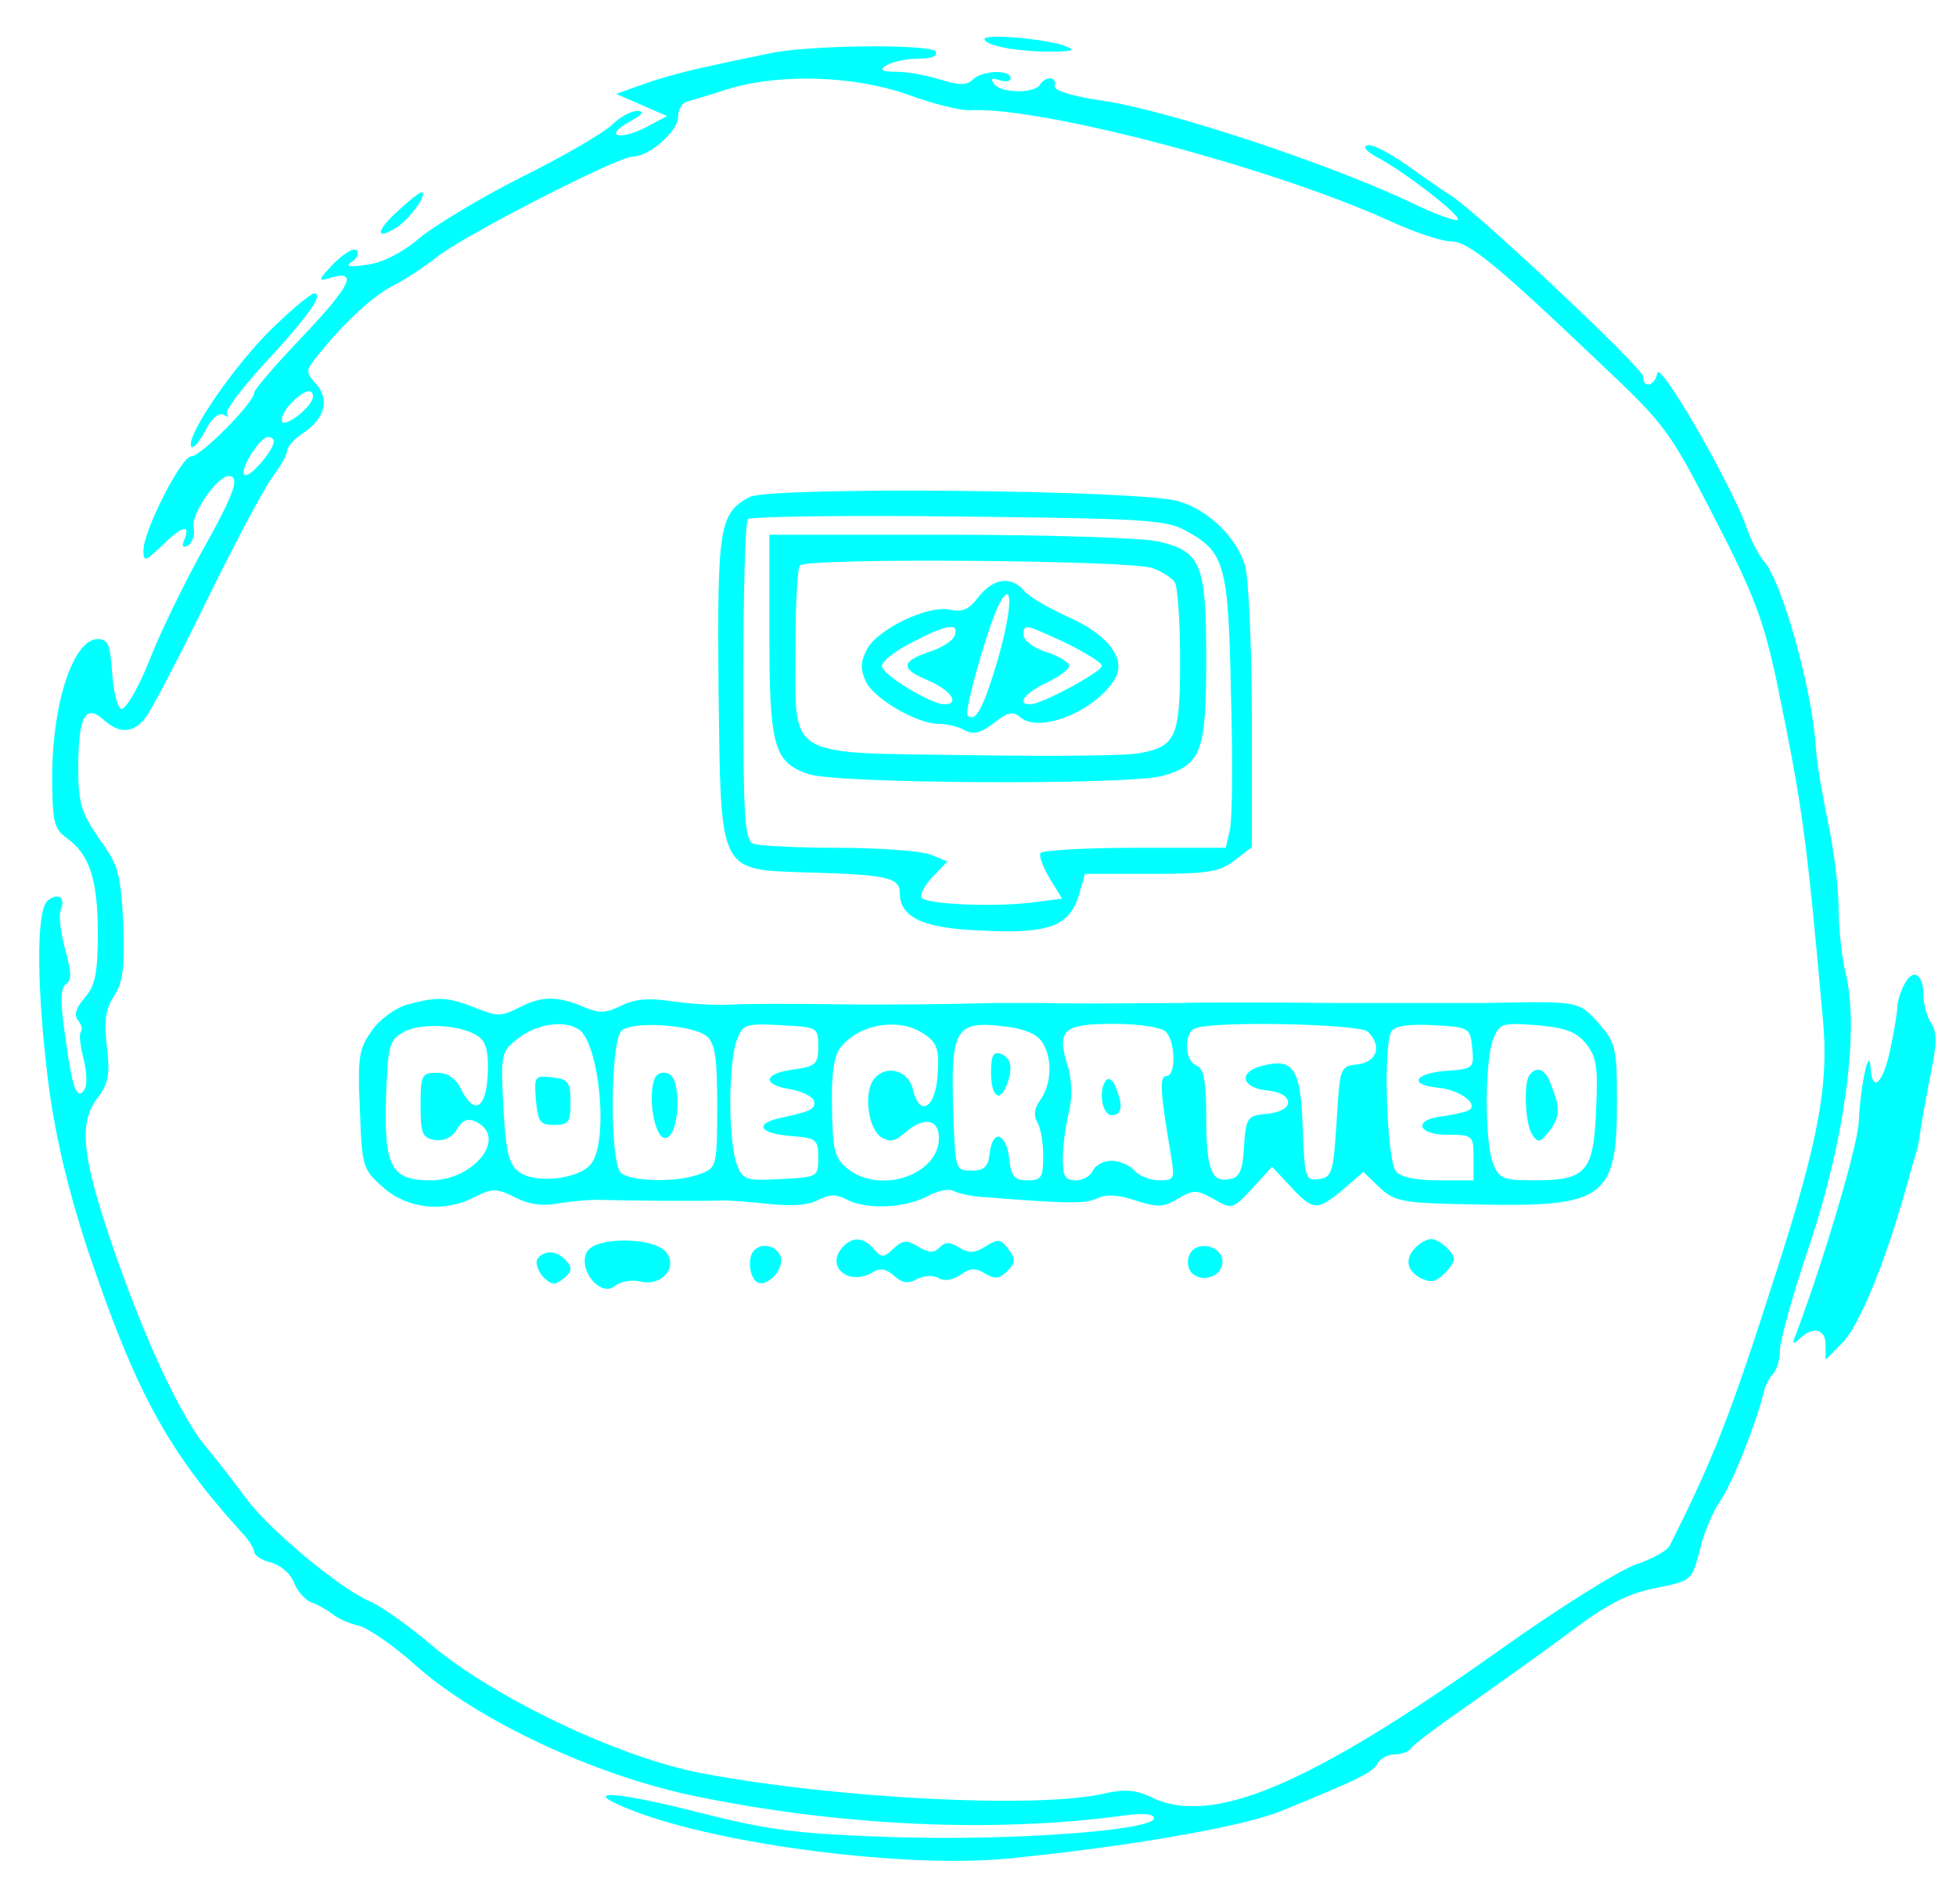 <?xml version="1.0" standalone="no"?>
<!DOCTYPE svg PUBLIC "-//W3C//DTD SVG 20010904//EN"
 "http://www.w3.org/TR/2001/REC-SVG-20010904/DTD/svg10.dtd">
<svg version="1.0" xmlns="http://www.w3.org/2000/svg"
 width="300pt" height="292pt" viewBox="0 0 300 292"
 preserveAspectRatio="xMidYMid meet">
<g transform="translate(0,292) scale(0.1,-0.1)"
fill="#00FFFF" stroke="none">
<path d="M1510 2860 c0 -10 54 -20 104 -19 31 0 36 2 21 8 -28 11 -125 20
-125 11z"/>
<path d="M1180 2838 c-19 -4 -60 -12 -90 -19 -30 -6 -75 -18 -100 -27 l-45
-16 39 -17 39 -17 -32 -17 c-41 -21 -66 -14 -26 8 20 11 24 16 13 17 -10 0
-28 -10 -39 -21 -12 -12 -75 -49 -140 -81 -65 -33 -136 -76 -158 -95 -25 -21
-55 -36 -78 -39 -28 -4 -34 -3 -23 5 8 5 11 13 7 17 -4 5 -20 -5 -35 -20 -25
-26 -25 -28 -5 -22 43 13 31 -12 -42 -89 -41 -43 -75 -82 -75 -87 0 -15 -82
-98 -97 -98 -15 0 -73 -114 -73 -144 0 -18 3 -17 28 7 32 31 44 34 35 10 -5
-11 -3 -14 6 -9 7 5 10 17 8 27 -5 20 36 79 54 79 18 0 8 -28 -41 -115 -27
-49 -64 -124 -81 -168 -17 -43 -37 -76 -43 -74 -6 2 -12 27 -14 55 -3 43 -6
52 -22 52 -37 0 -69 -95 -70 -207 0 -72 3 -84 21 -97 36 -25 49 -64 49 -146 0
-63 -4 -81 -20 -100 -14 -16 -17 -27 -10 -35 5 -6 7 -14 4 -17 -3 -4 -1 -22 4
-41 5 -19 6 -40 2 -47 -12 -19 -19 0 -30 81 -8 54 -7 74 1 80 9 5 9 18 -1 53
-7 25 -10 52 -7 60 8 20 -3 28 -20 15 -18 -16 -17 -137 2 -286 11 -81 30 -159
59 -248 74 -219 122 -308 235 -433 12 -12 21 -27 21 -32 0 -5 12 -13 26 -16
14 -4 30 -17 35 -31 5 -13 17 -26 26 -30 10 -3 25 -12 33 -18 8 -7 27 -15 41
-18 14 -4 54 -31 88 -62 94 -83 272 -167 426 -199 223 -46 459 -57 658 -30 29
4 47 3 47 -4 0 -19 -221 -35 -402 -29 -148 5 -190 11 -293 37 -137 35 -191 37
-103 3 135 -52 417 -88 573 -73 183 18 362 49 420 73 120 49 140 59 148 73 4
8 17 14 27 14 10 0 21 4 25 10 3 5 43 35 88 66 45 32 116 82 157 113 56 42 88
58 130 66 55 11 55 12 67 58 6 26 20 59 31 75 18 25 55 118 67 166 2 11 9 24
15 30 5 5 10 22 10 36 0 14 20 86 45 160 54 160 76 326 57 412 -7 27 -12 74
-12 104 0 30 -7 90 -16 132 -9 42 -18 95 -19 117 -6 90 -52 254 -80 285 -8 9
-21 34 -28 56 -24 65 -131 251 -135 232 -4 -20 -22 -25 -22 -5 0 12 -248 246
-293 276 -14 9 -46 31 -71 49 -26 18 -52 32 -59 29 -7 -2 -1 -9 13 -17 40 -20
132 -91 126 -97 -3 -3 -36 9 -73 27 -125 59 -366 139 -468 155 -50 7 -79 16
-77 23 3 15 -14 16 -23 2 -9 -14 -62 -13 -71 2 -5 8 -2 9 9 5 10 -3 17 -2 17
3 0 14 -44 12 -58 -2 -9 -9 -21 -9 -50 0 -22 7 -52 12 -68 12 -22 0 -26 3 -14
10 8 5 30 10 48 10 21 0 31 4 27 11 -8 12 -198 10 -255 -3z m212 -63 c38 -14
82 -25 96 -24 108 6 464 -88 644 -170 37 -17 79 -31 92 -31 28 0 67 -32 227
-184 104 -98 109 -105 179 -241 61 -118 75 -157 95 -250 40 -194 46 -240 71
-520 9 -98 -7 -184 -70 -380 -73 -229 -97 -289 -165 -425 -4 -8 -28 -21 -52
-29 -24 -8 -119 -67 -210 -132 -293 -208 -442 -271 -535 -224 -22 10 -39 12
-69 5 -102 -24 -414 -8 -619 31 -127 24 -319 116 -415 197 -35 30 -78 60 -95
67 -46 20 -155 111 -189 158 -17 23 -44 58 -60 77 -39 45 -99 174 -148 320
-44 130 -48 180 -19 217 16 21 19 35 14 78 -5 40 -2 58 11 78 14 21 16 44 14
111 -4 76 -7 89 -37 130 -28 41 -32 55 -32 109 0 78 11 98 38 74 24 -22 45
-22 64 1 8 9 50 89 93 177 43 88 89 174 101 191 13 17 24 36 24 42 0 6 11 19
25 28 33 22 41 51 20 75 -15 16 -16 21 -4 36 43 55 88 97 120 114 20 10 50 30
68 44 37 31 278 155 302 155 25 0 69 39 69 61 0 11 6 21 13 23 6 2 35 10 62
19 81 25 195 21 277 -8z m-912 -463 c0 -14 -39 -46 -47 -39 -3 4 2 16 12 27
19 21 35 26 35 12z m-60 -69 c-1 -15 -39 -58 -45 -51 -8 8 24 58 36 58 5 0 9
-3 9 -7z"/>
<path d="M1150 2158 c-47 -25 -50 -46 -48 -295 4 -287 -2 -276 141 -281 117
-3 137 -8 137 -31 0 -38 36 -55 128 -58 102 -5 132 7 147 55 l9 32 102 0 c87
0 105 3 128 21 l26 20 0 197 c0 108 -5 213 -10 233 -12 43 -55 86 -101 100
-54 18 -628 23 -659 7z m667 -51 c62 -33 67 -51 71 -253 3 -101 2 -194 -2
-208 l-6 -26 -140 0 c-76 0 -141 -4 -144 -8 -3 -5 4 -22 14 -39 l19 -31 -47
-6 c-57 -7 -158 -3 -168 7 -4 4 3 18 16 32 l23 24 -27 11 c-15 5 -78 10 -141
10 -62 0 -120 3 -129 6 -14 5 -16 37 -16 248 0 134 3 246 7 250 5 4 150 6 323
4 278 -3 319 -5 347 -21z"/>
<path d="M1180 1948 c0 -173 7 -197 60 -215 44 -15 489 -17 542 -3 61 17 68
37 68 181 0 145 -8 164 -75 179 -22 5 -165 10 -317 10 l-278 0 0 -152z m587
101 c15 -5 31 -16 35 -22 4 -7 8 -60 8 -119 0 -118 -6 -133 -63 -143 -18 -4
-134 -5 -259 -3 -286 4 -268 -7 -268 163 0 67 3 125 7 128 11 12 509 8 540 -4z"/>
<path d="M1501 2005 c-15 -20 -25 -24 -44 -20 -32 8 -110 -29 -127 -60 -10
-19 -11 -31 -2 -50 12 -26 78 -65 112 -65 12 0 30 -4 40 -10 13 -7 24 -4 44
11 21 17 30 19 41 9 31 -26 119 12 146 61 16 30 -13 67 -75 94 -28 13 -58 30
-65 39 -20 23 -47 20 -70 -9z m28 -101 c-21 -70 -33 -93 -45 -81 -6 6 33 142
49 172 22 40 19 -13 -4 -91z m-65 41 c-3 -8 -21 -19 -40 -25 -43 -15 -43 -26
1 -44 34 -15 48 -36 23 -36 -19 0 -91 43 -95 57 -3 7 17 23 44 37 55 29 75 32
67 11z m171 -11 c30 -15 55 -30 55 -35 0 -9 -92 -59 -110 -59 -21 0 -9 17 25
33 19 9 35 21 35 26 0 5 -16 15 -35 21 -19 6 -35 18 -35 26 0 18 0 18 65 -12z"/>
<path d="M623 1379 c-17 -5 -42 -23 -53 -40 -19 -26 -22 -40 -18 -120 3 -88 4
-92 36 -120 37 -33 94 -39 141 -14 26 13 33 13 61 -1 21 -11 43 -14 68 -9 20
3 49 6 65 5 32 -1 147 -2 180 -1 12 1 46 -2 76 -5 34 -4 62 -2 76 6 17 9 28 9
43 1 29 -16 88 -14 123 4 16 9 35 13 41 9 7 -4 30 -9 52 -10 126 -10 153 -10
170 -1 13 6 32 5 58 -4 34 -11 43 -10 65 3 23 14 29 14 55 -1 28 -16 29 -15
59 17 l30 33 28 -30 c35 -38 41 -38 81 -5 l31 27 25 -24 c24 -22 34 -24 152
-26 193 -4 212 10 212 156 0 86 -2 92 -29 123 -30 33 -29 33 -171 30 -14 0
-117 0 -230 0 -113 1 -220 1 -237 0 -142 -1 -182 -1 -213 0 -19 0 -54 0 -77 0
-68 -2 -168 -3 -238 -2 -66 1 -145 1 -177 -1 -18 0 -54 2 -80 6 -32 5 -55 3
-75 -7 -24 -12 -34 -12 -58 -2 -40 17 -64 17 -99 -1 -27 -14 -34 -14 -68 0
-43 17 -58 17 -105 4z m113 -50 c10 -8 14 -27 12 -58 -3 -52 -21 -61 -41 -21
-8 17 -21 25 -37 25 -23 0 -25 -3 -25 -50 0 -44 3 -50 22 -53 14 -2 27 4 34
17 10 15 17 17 31 10 46 -25 -6 -89 -72 -89 -60 0 -71 21 -68 126 3 83 5 89
28 102 28 15 93 10 116 -9z m151 13 c32 -20 47 -170 20 -206 -17 -24 -86 -32
-111 -13 -16 12 -20 30 -24 99 -4 83 -4 85 23 106 28 22 70 28 92 14z m197
-11 c13 -11 16 -34 16 -107 0 -92 -1 -95 -26 -104 -35 -14 -108 -12 -122 2
-17 17 -16 200 1 217 15 16 109 10 131 -8z m171 -16 c0 -27 -4 -30 -38 -35
-46 -6 -49 -23 -6 -30 18 -3 34 -11 37 -17 4 -13 -3 -17 -50 -27 -42 -9 -34
-24 15 -28 39 -3 42 -5 42 -33 0 -30 -1 -30 -58 -33 -54 -3 -58 -1 -67 23 -6
15 -10 57 -10 95 0 38 4 80 10 95 9 24 13 26 67 23 57 -3 58 -3 58 -33z m163
19 c19 -13 23 -23 20 -62 -3 -52 -28 -66 -38 -22 -7 29 -41 38 -59 16 -17 -20
-10 -77 11 -90 13 -8 21 -6 36 7 28 25 52 22 52 -8 0 -57 -91 -87 -140 -47
-20 16 -23 28 -24 94 -1 52 3 80 14 93 30 36 91 45 128 19z m179 -10 c17 -23
17 -64 -1 -90 -10 -13 -11 -25 -5 -35 5 -8 9 -31 9 -51 0 -34 -3 -38 -24 -38
-20 0 -25 6 -28 32 -4 40 -25 48 -30 11 -2 -22 -8 -28 -28 -28 -25 0 -25 1
-28 92 -4 123 4 137 71 130 33 -3 55 -11 64 -23z m191 14 c15 -15 16 -68 1
-68 -11 0 -10 -22 7 -122 6 -36 5 -38 -18 -38 -14 0 -31 7 -38 15 -7 8 -23 15
-35 15 -13 0 -25 -7 -29 -15 -3 -8 -15 -15 -26 -15 -16 0 -20 6 -20 33 0 17 4
49 9 70 6 23 5 50 -1 71 -18 57 -8 66 70 66 39 0 73 -5 80 -12z m310 0 c22
-22 14 -46 -15 -50 -28 -3 -28 -4 -33 -88 -5 -78 -7 -85 -27 -88 -21 -3 -22 1
-25 79 -3 90 -14 107 -61 95 -38 -9 -34 -34 6 -38 43 -4 44 -32 0 -36 -30 -3
-32 -5 -35 -50 -2 -37 -7 -48 -22 -50 -28 -6 -36 15 -36 96 0 55 -4 74 -15 78
-18 7 -20 50 -2 57 27 12 253 7 265 -5z m160 -25 c3 -31 2 -32 -40 -35 -50 -4
-58 -22 -11 -26 36 -4 65 -29 42 -36 -8 -3 -25 -6 -38 -8 -44 -5 -37 -28 8
-28 40 0 41 -1 41 -35 l0 -35 -54 0 c-34 0 -58 5 -65 14 -14 16 -20 194 -7
214 5 9 26 12 64 10 56 -3 57 -4 60 -35z m175 6 c16 -20 18 -36 15 -102 -4
-94 -15 -107 -95 -107 -48 0 -54 3 -63 26 -13 33 -13 155 0 190 10 25 13 26
67 22 44 -4 61 -10 76 -29z"/>
<path d="M822 1233 c3 -33 6 -38 28 -38 22 0 25 4 25 35 0 31 -3 35 -28 38
-27 3 -28 2 -25 -35z"/>
<path d="M1004 1266 c-11 -28 0 -91 16 -91 22 0 27 90 5 99 -9 3 -18 0 -21 -8z"/>
<path d="M1520 1275 c0 -36 13 -47 24 -19 10 26 7 42 -9 48 -12 4 -15 -3 -15
-29z"/>
<path d="M1697 1264 c-13 -14 -7 -54 8 -54 16 0 18 14 6 43 -3 10 -10 15 -14
11z"/>
<path d="M2347 1273 c-11 -10 -8 -76 3 -93 9 -13 12 -12 25 4 18 23 18 36 5
70 -9 26 -21 32 -33 19z"/>
<path d="M900 1000 c-14 -27 21 -70 43 -52 8 7 26 10 39 7 31 -8 57 19 41 43
-15 25 -110 27 -123 2z"/>
<path d="M1291 1006 c-25 -30 13 -59 49 -36 10 6 20 4 31 -6 13 -12 22 -13 36
-5 11 5 25 6 33 1 8 -5 21 -3 33 5 15 11 24 11 38 2 15 -9 22 -8 34 4 13 13
13 18 2 33 -12 16 -16 17 -35 5 -17 -11 -26 -11 -41 -2 -14 9 -21 9 -30 0 -9
-9 -17 -8 -32 1 -18 11 -24 11 -39 -3 -15 -14 -18 -14 -30 0 -16 19 -34 19
-49 1z"/>
<path d="M2172 1008 c-18 -18 -15 -36 7 -48 15 -7 23 -6 35 6 9 8 16 19 16 23
0 11 -23 31 -35 31 -6 0 -16 -5 -23 -12z"/>
<path d="M1157 1003 c-11 -10 -8 -41 4 -49 16 -9 43 21 36 40 -7 16 -28 21
-40 9z"/>
<path d="M1824 995 c-4 -9 -2 -21 4 -27 16 -16 47 -5 47 17 0 26 -42 34 -51
10z"/>
<path d="M824 989 c-3 -6 1 -18 9 -27 13 -13 19 -13 32 -2 12 10 13 16 4 26
-14 17 -35 18 -45 3z"/>
<path d="M612 2598 c-35 -31 -38 -48 -4 -27 19 12 46 48 40 54 -2 2 -18 -10
-36 -27z"/>
<path d="M419 2418 c-58 -56 -132 -163 -126 -182 2 -6 11 4 21 22 10 20 21 30
29 26 7 -4 9 -4 5 1 -4 4 22 39 58 78 68 73 91 107 76 107 -5 0 -33 -23 -63
-52z"/>
<path d="M2921 1411 c-6 -11 -11 -27 -11 -35 0 -8 -5 -38 -11 -66 -11 -52 -28
-67 -30 -27 -2 36 -16 -30 -18 -82 -1 -35 -51 -205 -96 -326 -7 -16 -6 -18 6
-7 20 19 39 14 39 -10 l0 -23 25 25 c26 26 65 121 96 230 10 36 19 67 20 70 1
3 3 16 5 30 2 14 9 51 15 83 10 46 10 63 1 78 -7 10 -12 30 -12 43 0 33 -16
42 -29 17z"/>
</g>
</svg>
